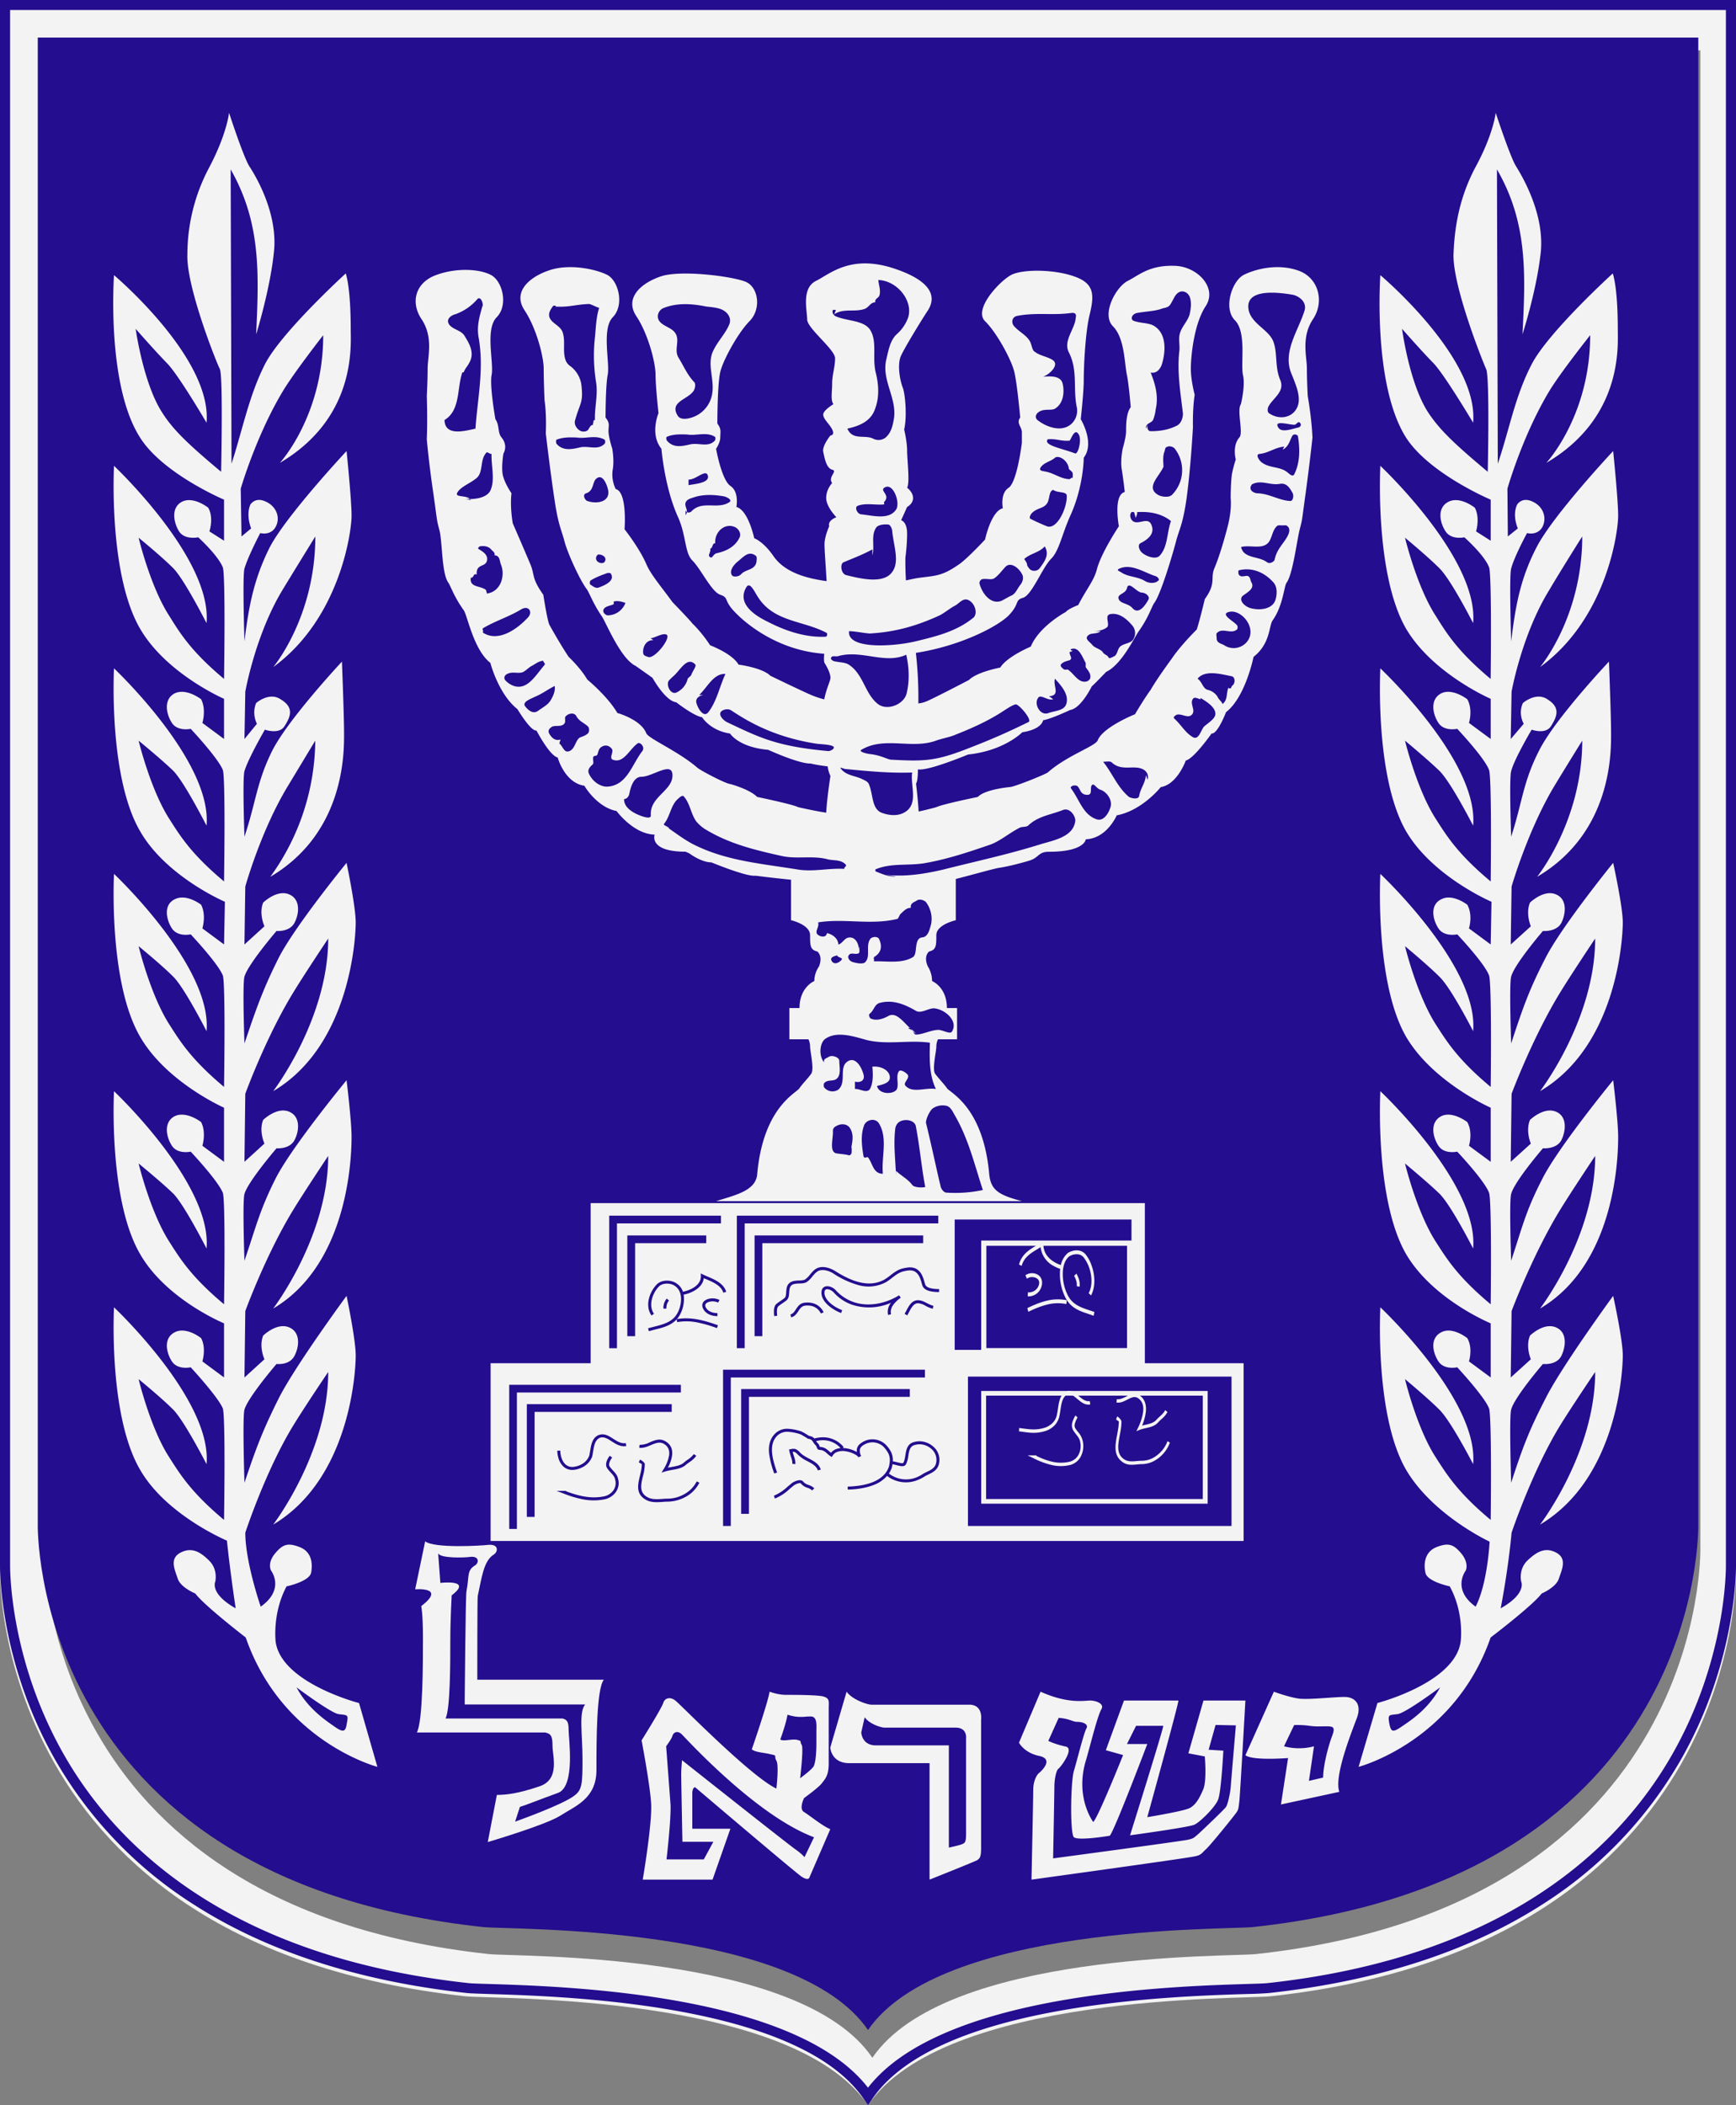 <svg xmlns="http://www.w3.org/2000/svg" width="33" height="40" viewBox="0 0 33 40">
    <rect x="0" y="0" width="33" height="40" fill="#808080" stroke="none"/>
    <g fill="none" fill-rule="evenodd" opacity=".9">
        <path fill="#FFF" fill-rule="nonzero" d="M33 29.834V0H0v29.834s-.173 7.115 8.85 8.097c.546.057 6.203-.057 7.65 2.069 1.447-2.126 7.104-2.012 7.65-2.069 9.023-.982 8.85-8.097 8.85-8.097zm-9.123 7.294c-.512.057-5.913-.057-7.294 1.971-1.373-2.028-6.774-1.914-7.295-1.971C.687 36.195.844 29.412.844 29.412V.957h31.478v28.455s.165 6.783-8.445 7.716z"/>
        <path fill="#19008F" d="M32.283.714v28.242s.165 6.732-8.468 7.659c-.514.056-5.93-.057-7.315 1.956-1.377-2.013-6.792-1.9-7.315-1.956C.56 35.688.718 28.956.718 28.956V.714h31.564z"/>
        <path fill="#FFF" fill-rule="nonzero" d="M6.825 32.359s-1.465-.378-1.584-1.157c0 0-.071-.538.206-1.06 0 0 .428-.089.467-.258.032-.168.016-.401-.222-.49-.23-.088-.324-.048-.475.137-.142.185-.063.313-.063.313s.27.354-.198.683c0 0-.293-.844-.293-1.406 0 0 .38-1.157.895-2.008.214-.354.681-1.045.681-1.045 0 1.535-1.046 2.9-1.046 2.9 1.458-.867 1.569-2.9 1.569-3.213 0-.305-.174-1.133-.174-1.133s-.999 1.358-1.3 1.968c-.3.603-.42.924-.641 1.583 0 0-.04-1.245 0-1.39.071-.24.61-.867.61-.867s.245.032.34-.153c.095-.177.12-.458-.11-.546-.23-.089-.484.16-.484.16-.087.21.024.45.024.45l-.38.346.016-1.262s.38-1.044.895-1.896c.214-.353.681-1.052.681-1.052 0 1.534-1.046 2.9-1.046 2.9 1.458-.86 1.49-2.957 1.49-3.262 0-.305-.095-1.076-.095-1.076s-1.054 1.277-1.355 1.88c-.301.602-.364.9-.586 1.55 0 0-.04-1.125 0-1.27.071-.24.61-.867.61-.867s.245.024.34-.153c.095-.176.12-.458-.11-.546-.23-.088-.484.16-.484.16-.087.21.024.45.024.45l-.38.346.016-1.293s.38-1.045.895-1.896c.214-.354.681-1.053.681-1.053 0 1.535-1.046 2.9-1.046 2.9 1.458-.86 1.569-2.9 1.569-3.205 0-.305-.174-1.133-.174-1.133s-.999 1.221-1.3 1.824c-.3.602-.42.956-.641 1.607 0 0-.04-1.125 0-1.27.071-.24.61-.867.61-.867s.245.024.34-.153c.095-.177.12-.458-.11-.546-.23-.089-.484.16-.484.16-.087.21.024.45.024.45l-.38.346.016-1.101s.3-1.077.816-1.92l.514-.852a4.465 4.465 0 0 1-.855 2.587c1.458-.86 1.402-2.45 1.402-2.755 0-.314-.04-1.334-.04-1.334s-1.014 1.084-1.322 1.687c-.301.603-.31.98-.531 1.639 0 0-.04-1.1 0-1.245.071-.241.388-.788.388-.788s.27.097.372-.064c.135-.209.175-.37-.087-.522-.214-.129-.451.08-.451.08-.088.21.015.394.015.394l-.237.29.016-.9s.19-1.077.705-1.929c.214-.353.626-1.02.626-1.02 0 1.534-.8 2.482-.8 2.482 1.267-.924 1.489-2.57 1.489-2.876 0-.305-.095-1.229-.095-1.229S5.43 9.807 5.122 10.41c-.3.602-.396 1.125-.475 1.775 0 0-.04-1.237 0-1.382.071-.24.3-.674.3-.674s.199.056.294-.12c.095-.178.008-.379-.166-.467-.222-.12-.317.048-.317.048-.087.21.016.45.016.45l-.183.153-.015-.908s.293-1.012.808-1.864c.214-.353.76-1.052.76-1.052 0 1.534-.824 2.426-.824 2.426 1.458-.86 1.347-2.233 1.347-2.539 0-.82-.095-1.06-.095-1.06S5.328 6.329 5.027 6.939c-.3.603-.412 1.213-.626 1.872l-.016-5.592c.58 1.016.537 1.987.484 3.134 0 0 .269-.86.34-1.583.072-.731-.356-1.438-.467-1.607-.111-.169-.388-1.02-.388-1.02s-.04.402-.38 1.044a3.517 3.517 0 0 0-.412 1.647c-.024.619.57 2.097.617 2.177.064.137.024 1.953.024 1.953-.634-.53-.919-.804-1.125-1.133-.356-.554-.499-1.583-.499-1.583s.373.426.594.651c.222.225.753 1.133.753 1.133.11-1.23-1.759-2.804-1.759-2.804s-.15 2.089.5 3.093c.435.683 1.592 1.173 1.592 1.173v.78l-.278-.177s.088-.258-.023-.45c0 0-.278-.225-.5-.113-.213.113-.158.394-.055.562.111.17.365.113.365.113s.372.337.467.57c.055.137.024 2.121.024 2.121-.634-.53-.84-.875-1.046-1.205-.357-.554-.578-1.478-.578-1.478s.443.361.665.586c.214.225.626 1.037.626 1.037.11-1.23-1.759-2.989-1.759-2.989s-.11 2.065.5 3.101c.498.852 1.592 1.326 1.592 1.326v.763l-.412-.305s.079-.25-.024-.45c0 0-.277-.217-.5-.113-.22.113-.165.394-.055.563.111.168.357.112.357.112s.515.547.61.78c.055.136.024 2.12.024 2.12-.634-.53-.84-.875-1.046-1.197-.357-.562-.578-1.478-.578-1.478s.443.362.665.579c.214.225.626 1.036.626 1.036.11-1.23-1.759-2.989-1.759-2.989s-.11 2.065.5 3.101c.498.86 1.608 1.334 1.608 1.334l-.016.811-.412-.305s.079-.249-.024-.45c0 0-.277-.217-.5-.104-.22.104-.165.385-.055.554.111.169.357.113.357.113s.515.546.61.779c.055.136.024 2.12.024 2.12-.634-.53-.84-.875-1.046-1.196-.357-.563-.578-1.478-.578-1.478s.443.361.665.586c.214.217.626 1.028.626 1.028.11-1.229-1.759-2.988-1.759-2.988s-.11 2.064.5 3.1c.498.86 1.592 1.343 1.592 1.343v1.028l-.412-.305s.079-.25-.024-.45c0 0-.277-.217-.5-.113-.22.113-.165.394-.055.563.111.168.357.112.357.112s.515.546.61.78c.055.136.024 2.12.024 2.12-.634-.53-.84-.875-1.046-1.197-.357-.562-.578-1.478-.578-1.478s.443.362.665.578c.214.225.626 1.037.626 1.037.11-1.23-1.759-2.989-1.759-2.989s-.11 2.065.5 3.101c.498.86 1.592 1.31 1.592 1.31v1.028l-.412-.305s.079-.25-.024-.442c0 0-.277-.225-.5-.112-.22.112-.165.385-.055.554.111.169.357.112.357.112s.515.555.61.78c.055.144.024 2.12.024 2.12-.634-.53-.84-.875-1.046-1.196-.357-.555-.578-1.479-.578-1.479s.443.362.665.587c.214.225.626 1.028.626 1.028.11-1.221-1.759-2.98-1.759-2.98s-.11 2.064.5 3.093c.498.86 1.647 1.341 1.647 1.341.056.555.166 1.286.166 1.286-.499-.281-.388-.506-.388-.506s.056-.225-.11-.394c-.159-.16-.325-.273-.547-.16-.222.112-.111.329-.056.497.056.169.333.281.333.281.166.225.959.836.959.836.689 1.984 2.503 2.458 2.503 2.458l-.349-1.212zm-.23.37c-.023.168-.055.2-.221.088-.159-.113-.515-.338-.737-.756 0 0 .634.474.792.507.167.024.198 0 .167.16zM29.37 26.59c-.31.603-.43.924-.644 1.583 0 0-.04-1.245 0-1.39.064-.24.604-.867.604-.867s.254.032.35-.153c.087-.177.119-.458-.112-.546-.23-.089-.484.16-.484.16-.088.21.016.45.016.45l-.382.346.016-1.262s.39-1.044.906-1.896c.215-.353.683-1.052.683-1.052 0 1.534-1.048 2.9-1.048 2.9 1.462-.86 1.485-2.957 1.485-3.262 0-.305-.095-1.076-.095-1.076s-1.049 1.277-1.35 1.88c-.31.602-.374.9-.589 1.55 0 0-.04-1.125 0-1.27.064-.24.604-.867.604-.867s.254.024.35-.153c.087-.176.119-.458-.111-.546-.23-.088-.485.16-.485.16-.088.21.016.45.016.45l-.382.346.016-1.293s.39-1.045.906-1.896c.215-.354.683-1.053.683-1.053 0 1.535-1.048 2.9-1.048 2.9 1.462-.86 1.573-2.9 1.573-3.205 0-.305-.183-1.133-.183-1.133s-.993 1.221-1.295 1.824c-.31.602-.43.956-.644 1.607 0 0-.04-1.125 0-1.27.064-.24.604-.867.604-.867s.254.024.35-.153c.087-.177.119-.458-.112-.546-.23-.089-.484.16-.484.16-.088.21.016.45.016.45l-.382.346.016-1.101s.31-1.077.819-1.92c.214-.354.524-.852.524-.852 0 1.527-.858 2.587-.858 2.587 1.462-.86 1.406-2.45 1.406-2.755 0-.314-.04-1.334-.04-1.334s-1.024 1.084-1.326 1.687c-.31.603-.318.98-.533 1.639 0 0-.04-1.1 0-1.245.064-.241.39-.788.39-.788s.262.097.365-.064c.135-.209.175-.37-.08-.522-.214-.129-.452.08-.452.08-.096.21.016.394.016.394l-.247.29.016-.9s.191-1.077.715-1.929c.207-.353.628-1.02.628-1.02 0 1.534-.802 2.482-.802 2.482 1.27-.924 1.485-2.57 1.485-2.876 0-.305-.095-1.229-.095-1.229s-1.16 1.237-1.462 1.84c-.31.602-.397 1.125-.477 1.775 0 0-.04-1.237 0-1.382.064-.24.302-.674.302-.674s.199.056.294-.12c.088-.178.008-.379-.167-.467-.222-.12-.317.048-.317.048-.096.21.015.45.015.45l-.19.153-.008-.908s.286-1.012.802-1.864c.215-.353.771-1.052.771-1.052 0 1.534-.834 2.426-.834 2.426 1.462-.86 1.359-2.233 1.359-2.539 0-.82-.096-1.06-.096-1.06s-1.247 1.133-1.55 1.743c-.31.603-.412 1.213-.635 1.872l-.016-5.592c.586 1.01.545 1.99.485 3.134 0 0 .278-.86.35-1.583.063-.731-.366-1.438-.47-1.607-.11-.169-.389-1.02-.389-1.02s-.04.402-.39 1.044c-.34.643-.396 1.246-.412 1.647-.016.619.58 2.097.62 2.177.071.137.031 1.953.031 1.953-.635-.53-.921-.804-1.136-1.133-.358-.554-.493-1.583-.493-1.583s.374.426.596.651c.215.225.755 1.133.755 1.133.111-1.23-1.764-2.804-1.764-2.804s-.15 2.089.493 3.093c.445.683 1.605 1.173 1.605 1.173v.78l-.278-.177s.08-.258-.024-.45c0 0-.278-.225-.5-.113-.223.113-.167.394-.056.562.111.17.357.113.357.113s.382.337.47.57c.055.137.03 2.121.03 2.121-.635-.53-.841-.875-1.048-1.205-.358-.554-.58-1.478-.58-1.478s.437.361.66.586c.222.225.635 1.037.635 1.037.111-1.23-1.764-2.989-1.764-2.989s-.111 2.065.493 3.101c.508.852 1.605 1.326 1.605 1.326v.763l-.413-.305s.08-.25-.032-.45c0 0-.278-.217-.493-.113-.222.113-.167.394-.055.563.11.168.357.112.357.112s.517.547.604.78c.056.136.032 2.12.032 2.12-.636-.53-.842-.875-1.049-1.197-.358-.562-.58-1.478-.58-1.478s.437.362.66.579c.222.225.635 1.036.635 1.036.111-1.23-1.764-2.989-1.764-2.989s-.111 2.065.493 3.101c.508.86 1.62 1.334 1.62 1.334l-.015.811-.413-.305s.08-.249-.032-.45c0 0-.278-.217-.493-.104-.222.104-.167.385-.055.554.11.169.357.113.357.113s.517.546.604.779c.056.136.032 2.12.032 2.12-.636-.53-.842-.875-1.049-1.196-.358-.563-.58-1.478-.58-1.478s.437.361.66.586c.222.217.635 1.028.635 1.028.111-1.229-1.764-2.988-1.764-2.988s-.111 2.064.493 3.1c.508.86 1.605 1.343 1.605 1.343v1.028l-.413-.305s.08-.25-.032-.45c0 0-.278-.217-.493-.113-.222.113-.167.394-.055.563.11.168.357.112.357.112s.517.546.604.78c.056.136.032 2.12.032 2.12-.636-.53-.842-.875-1.049-1.197-.358-.562-.58-1.478-.58-1.478s.437.362.66.578c.222.225.635 1.037.635 1.037.111-1.23-1.764-2.989-1.764-2.989s-.111 2.065.493 3.101c.508.86 1.605 1.31 1.605 1.31v1.028l-.413-.305s.08-.25-.032-.442c0 0-.278-.225-.493-.112-.222.112-.167.385-.055.554.11.169.357.112.357.112s.517.555.604.78c.056.144.032 2.12.032 2.12-.636-.53-.842-.875-1.049-1.196-.358-.555-.58-1.479-.58-1.479s.437.362.66.587c.222.225.635 1.028.635 1.028.111-1.221-1.764-2.98-1.764-2.98s-.111 2.064.493 3.093c.508.86 1.584 1.36 1.584 1.36s-.035.785-.265 1.235c-.461-.33-.19-.683-.19-.683s.07-.129-.072-.314c-.151-.184-.247-.225-.477-.136-.23.088-.254.321-.215.49.032.169.461.257.461.257.286.522.207 1.06.207 1.06-.12.78-1.581 1.157-1.581 1.157l-.358 1.213s1.82-.474 2.51-2.458c0 0 .803-.61.97-.836 0 0 .27-.112.326-.28.056-.17.167-.386-.055-.499-.215-.112-.382 0-.549.16-.167.17-.111.395-.111.395s.111.224-.39.506c.155-.81.207-1.438.207-1.438s.39-1.157.906-2.009c.215-.353.683-1.044.683-1.044 0 1.534-1.048 2.9-1.048 2.9 1.462-.868 1.573-2.9 1.573-3.214 0-.305-.183-1.132-.183-1.132s-.993 1.358-1.295 1.968zm-2.742 6.227c-.166.112-.19.08-.222-.089-.024-.16 0-.136.167-.16.167-.033.802-.507.802-.507-.222.418-.58.643-.747.756zM18.421 32.39h-1.854c-.074 0-.36-.09-.474-.247l-.31 1.061s.016.297.36.297h1.527v2.213s.866-.345.906-.37c.041-.033.074-.041.074-.23v-2.445s.04-.28-.229-.28zm-.057.625v1.835c0 .148-.024.165-.057.181-.033.025-.27.074-.27.074v-1.942H16.65c-.27 0-.278-.247-.278-.247l.065-.288c.09.132.319.198.376.198h1.356c.212 0 .196.19.196.19z"/>
        <path fill="#FFF" fill-rule="nonzero" d="M25.557 32.243c-.203 0-.676.055-.869.031-.203-.03-.473-.131-.473-.131l-.541 1.207c.135.108.811.054.811.054l-.135.882 1.11-.24c-.106-.294.232-1.13.329-1.393.106-.27-.03-.41-.232-.41zm-.241.759c-.068.185-.164.549-.164.773l-.27.062.096-.657s-.261.085-.57 0l.193-.403s.155-.007.3.016c.135.015.164.008.299.008.145 0 .193.007.116.2zM15.285 34.43c-.105-.06 0-.266 0-.266s.249-.18.324-.265c.076-.095.144-.163.144-.386v-1.045c0-.145.03-.205-.129-.24-.158-.025-.527-.025-.685-.025-.151 0-.31-.06-.31-.06-.03.205-.338 1.096-.338 1.096.075.06.233.06.361.094.136.026.053.026.106.12.053.086 0 .531 0 .531-.498-.24-1.801-1.576-1.907-1.661-.105-.094-.21-.06-.24.025-.023.095-.415.72-.415.72s.158.83.18 1.182c.03.36-.158 1.464-.158 1.464h1.327l.339-.967h-.724v-.669c0-.12.053-.12.053-.12s1.884 1.602 2.02 1.696c.128.086.15.026.15.026l.4-.925c-.136-.051-.4-.266-.498-.325zm-.316-1.85s.12.042.241.042c.12 0 .083-.008.203-.008.129 0 .106.18.106.291v.214c0 .18-.015.394-.06.454-.06.077-.249.214-.249.214s.068-.565.03-.633c-.045-.069.015-.069-.083-.095-.105-.025-.264.035-.324-.008 0 0 .113-.309.136-.471zm.324 2.706s-.06-.068-.158-.137c-.106-.068-2.17-1.704-2.17-1.704s-.016.171-.016.265.023 1.285.023 1.285h.588l-.181.334h-.709s.09-.77.076-1.045a774.63 774.63 0 0 0-.083-1.105s.098-.128.12-.197c.023-.077.106-.102.181-.025.174.18 1.44 1.55 2.51 1.952l-.181.377zM22.877 32.311l-.287 1.003.312.059s.04.438-.025.615c-.074.176-.148.311-.27.37-.132.06-.798.169-.798.169s.583-2.106.592-2.216h-1.035l-.345.944.328.092s-.468 1.171-.567 1.272c0 0-.345-.455-.147-1.145.082-.27.221-.86.304-1.003.057-.1-.107-.16-.214-.16-.115 0-.419.068-.945-.168l-.41.969s.098.193.386.252c.279.06.049.278 0 .32-.058.042-.115.177-.115.32 0 .144-.033 1.71-.033 1.71s2.875-.396 3.08-.438c.148-.025.148-.059.23-.134.082-.068.542-.64.583-.7.041-.059.041-.075.058-.219.016-.143.115-1.912.115-1.912h-.797zm.518 1.643c-.009.118-.058.337-.09.379-.034.05-.469.463-.535.522-.074.06-.074.076-.189.101-.164.034-2.562.354-2.562.354s.024-1.255.024-1.373c0-.118.033-.295.074-.328.05-.034.304-.38.148-.422-.23-.05-.337-.11-.337-.11l.197-.437c.214.017.263.076.354.076.098 0 .221.042.172.126-.058.118-.172.59-.238.809-.058.202-.074 1.095-.008 1.246.04.093.69-.017.69-.017.082-.075.714-1.743.714-1.743h-.386l.173-.346h.517c-.008.093-.632 2.081-.632 2.081s1.117-.152 1.224-.202c.098-.042.402-.337.451-.48.058-.135.099-.927.099-.927l-.28-.017.132-.471.386.008s-.09 1.053-.098 1.17z"/>
        <g fill="#FFF">
            <path d="M17.433 19.646a.803.803 0 0 1-.097-.072l.007.009.017.026h.001l.072.037z"/>
            <path d="M17.31 19.547c.027.025.055.048.082.07a.225.225 0 0 0-.083-.07z"/>
            <path fill-rule="nonzero" d="M24.682 5.142c-.386-.139-.813-.033-1.038.08-.226.115-.395.636-.17.863.226.228.106.814.154 1.042.048.203-.04.553-.04.553-.08.114.048.537-.025.627-.145.162-.072.423-.072.423s-.04.114-.073.277c-.024.17-.024.455-.024.455.024.252-.056.537-.056.537s-.12.48-.25.79c-.088.195.04.284-.185.593 0 0-.096.4-.153.578 0 0-.306.301-.475.553 0 0-.282.383-.402.594 0 0-.105.139-.298.464 0 0-.612.244-.709.497-.048.113-.58.284-.95.61-.056.04-.62.268-.716.276 0 0-.475.041-.612.188 0 0-.677.138-.79.195 0 0-.174.048-.335.082a9.556 9.556 0 0 0-.05-.53c.026-.037.035-.139.036-.27l.028.002c.225.008.926-.285.926-.285.692-.073 1.03-.423 1.03-.423.379-.057.395-.228.395-.228.153-.024.515-.195.515-.195.21-.033.41-.448.41-.448.057-.048.274-.276.274-.276.298-.139.548-.676.62-.773.185-.26.242-.456.29-.53.129-.162.362-.96.419-1.179.056-.22.129-.31.201-.822.08-.594.12-1.342.12-1.342-.007-.399.033-.619.033-.619s-.073-.268-.073-.496c0-.228.057-.846.282-1.188.226-.342-.145-.74-.563-.765-.5-.024-.693.171-.918.285-.226.114-.507.635-.282.862.225.228.217.7.266.928.04.203.072.61.072.61-.088.114-.088.342-.088.456 0 .114-.065.334-.065.334s-.048.227-.016.398c.032.204.056.423.056.423-.225.057-.112.651-.112.651s-.338.505-.419.822c-.056.212-.193.366-.354.675 0 0-.193.074-.234.13 0 0-.507.27-.668.66 0 0-.45.187-.58.398 0 0-.442.082-.595.236 0 0-.717.375-.83.415a.502.502 0 0 1-.132.03 7.569 7.569 0 0 0-.047-.96c.84-.129 1.552-.498 1.766-.713.217-.228.104-.285.273-.334.17-.057.363-.57.532-.74.153-.155.2-.448.362-.814.258-.561.258-1.107.258-1.107.217-.284-.057-.732-.057-.732s.057-.512.057-.732c0-.228.024-.854.104-1.22.097-.391.113-.619-.274-.757-.378-.139-.982-.147-1.207-.033-.218.114-.725.651-.5.879.226.22.5.732.556.96.056.228.113.87.113.87-.08.115.032.172.032.285v.196s-.089.74-.25.854c-.169.106-.112.39-.112.39-.226.058-.338.595-.338.595s-.355.382-.508.48c-.33.227-.442.203-.78.252-.052.009-.128.025-.216.044-.015-.254-.01-.435-.01-.435s.032-.228.032-.455c0-.228-.113-.253-.113-.253l.113-.252s.113-.057.113-.17c0-.115-.113-.196-.113-.196.056-.09 0-.537 0-.708 0-.17-.056-.399-.056-.399.056-.227.024-.65-.024-.789-.057-.138-.113-.455-.033-.618.08-.171.395-.684.508-.855.104-.162.217-.504-.62-.789-.838-.285-1.232.09-1.506.228-.282.138-.169.561-.169.732 0 .171.531.57.531.74 0 .163-.056.31-.056.48 0 .164-.032.31.024.391 0 0-.193.114-.193.196 0 .09.113.17.17.284.055.114-.033.114-.033.114s-.161.196-.137.31c.024.113.056.309.17.341.112.025-.09.139 0 .253 0 0-.114.113-.114.284 0 .171.194.366.194.366s-.17.057-.137.171c0 0-.089.196-.089.342 0 .11.02.362.04.701l-.008-.001c-.338-.049-.78-.147-1.006-.48-.193-.277-.362-.334-.362-.334s-.113-.537-.339-.594c0 0 .057-.285-.112-.399-.17-.113-.274-.707-.274-.707s.08-.114.08-.22c0-.114.025-.147-.056-.26 0 0 0-.757.057-.985.056-.228.338-.74.555-.96.225-.228.17-.627-.056-.74-.218-.106-1.264-.245-1.643-.106-.394.138-.676.423-.45.756.225.342.362.88.362 1.107 0 .22.056.732.056.732s-.17.399.056.676c0 0 .057.716.306 1.277.17.366.13.692.282.846.17.171.362.594.531.651.17.057.057.106.282.334.214.224.82.726 1.693.787-.007.09-.006.152.006.173.056.09.113.203.113.285 0 .055-.078.204-.118.408a1.683 1.683 0 0 1-.285-.099c-.185-.081-.74-.35-.74-.35-.154-.154-.604-.211-.604-.211-.121-.212-.54-.367-.54-.367-.169-.26-.338-.415-.338-.415-.04-.057-.378-.406-.378-.406-.226-.31-.403-.513-.491-.708-.13-.31-.42-.676-.42-.676s.057-.708-.168-.764c0 0-.089-.163-.057-.367.033-.17-.008-.398-.008-.398s-.072-.22-.072-.334c0-.114.032-.146-.056-.26 0 0 0-.602.04-.806.048-.228-.12-.87.096-1.098.226-.228.113-.692-.104-.806-.226-.114-.74-.22-1.12-.081-.394.138-.676.423-.45.756.225.342.362.88.362 1.107 0 .228.016.602.016.602s.04.228.024.627c0 0 .073.634.161 1.228.073.513.137.602.194.822.056.22.29.732.418.903.057.074.113.26.29.521.073.098.354.806.644.944 0 0 .266.187.322.228 0 0 .242.44.451.464 0 0 .33.26.491.284 0 0 .153.253.532.31 0 0 .16.26.724.309 0 0 .588.268.805.26 0 0 .111.029.327.055a.53.53 0 0 0 .052.181s-.068.432-.08.698c-.2-.028-.532-.104-.532-.104-.113-.057-.781-.195-.781-.195-.145-.147-.507-.244-.507-.244-.097-.008-.572-.26-.628-.31-.379-.325-.934-.553-.974-.659-.105-.26-.548-.382-.548-.382-.193-.326-.572-.635-.572-.635-.128-.22-.354-.431-.354-.431-.169-.252-.362-.602-.362-.602-.04-.057-.12-.578-.12-.578-.226-.317-.162-.374-.242-.57-.13-.309-.339-.789-.339-.789s-.056-.309-.024-.57c0 0-.137-.194-.169-.365-.024-.163.016-.39.016-.39s.097-.147-.04-.31c-.072-.09-.032-.228-.113-.342 0 0-.112-.634-.072-.838.048-.228-.129-.87.096-1.098.226-.228.113-.692-.112-.806-.218-.114-.652-.138-1.03 0-.395.138-.508.513-.283.846.226.342.113.708.113.936 0 .228-.016.52-.016.52s.016.424 0 .823c0 0 .04.463.129 1.057.072.513.056.464.113.676.056.228.04.822.169.992.048.074.104.26.29.521.072.098.185.749.507 1.001 0 0 .153.594.515.879 0 0 .25.423.362.407 0 0 .25.48.403.512 0 0 .129.48.507.537 0 0 .234.407.612.48 0 0 .322.44.724.448 0 0-.12.325.588.325l.073.033s.225.17.418.17c0 0 .669.277.838.253 0 0 .283.037.676.077v.769s.362.081.362.285c0 .195 0 .276.137.309 0 0 .113.081.032.285 0 0-.088.114-.088.276 0 0-.282.114-.282.513h-.193v.594h.362s.032.057.032.138c0 .09.08.423.024.513-.056.081-.169.195-.225.277-.048.09-.692.35-.805 1.643-.032.31-.419.39-.781.505h5.813c-.419-.114-.588-.196-.62-.505-.113-1.293-.749-1.554-.805-1.643-.057-.082-.17-.196-.226-.277-.056-.09.025-.423.025-.513 0-.081.032-.138.032-.138h.362v-.594H18c0-.399-.282-.513-.282-.513 0-.162-.08-.276-.08-.276-.09-.204.024-.285.024-.285.137-.033.137-.114.137-.31 0-.203.37-.284.37-.284v-.784c.277-.07.68-.184.805-.209.17-.024.395-.081.588-.138.193-.057.169-.17.378-.17.685 0 .7-.237.7-.237.403-.016.588-.455.588-.455.483-.09.838-.537.838-.537.314-.05.475-.505.475-.505.153-.032.49-.513.49-.513.114.017.275-.406.275-.406.37-.285.523-1.05.523-1.05.322-.252.29-.586.362-.692.202-.284.218-.659.266-.716.12-.17.193-.789.25-1.017.056-.211.04-.17.112-.683.08-.586.13-1.058.13-1.058-.017-.39-.09-.79-.09-.79s-.016-.292-.016-.52c0-.228-.112-.594.113-.936.226-.333.113-.79-.274-.927zm-2.85 6.249c-.072.13-.193.292-.306.162-.08-.09-.217-.081-.257-.162-.049-.106.12-.098.153-.212.032-.155.177.073.282.081.064 0 .16.065.128.13zm.443-1.986c-.048.049-.185.04-.257 0-.253-.143.027-.357.1-.541-.007-.101-.016-.204.02-.289.008-.024.008-.073.04-.081.057-.033.13 0 .154.032a.665.665 0 0 1-.057.88zm-.66-3.458c.17-.032.33-.032.467-.081.04-.017.113-.017.153-.065.064-.082.089-.196.169-.244.08-.05.177 0 .21.08.04.099.024.229 0 .335-.033.122-.137.22-.178.341-.04.106-.008.22-.016.342-.048.39.016.781.065 1.188.008.057-.017.195-.113.244-.161.082-.33.106-.5.106-.04 0-.06-.04-.062-.082 0-.016.002-.033.006-.048l-.032.081c-.016-.106.105-.098.137-.17a.77.77 0 0 0 .048-.196c.057-.252-.008-.48-.096-.7.104.025.177-.057.21-.146.08-.253.096-.594-.146-.74-.096-.058-.25-.05-.37-.09-.097-.025-.049-.139.048-.155zm-.105 3.784c.008-.008.033 0 .049 0l.032.114a.251.251 0 0 1 .01-.037c.01-.026.02-.05.014-.077.225-.017.467.024.644.17-.08.22-.056.489-.217.66-.073.073-.242.016-.33-.057-.057-.05-.097-.155-.025-.187.161-.082.274-.196.194-.358-.073-.147-.266.04-.363-.074-.024-.024-.056-.106-.008-.154zm-.25 1.082c.234-.122.484.065.717.138.025.008.065.057.049.073-.065.074-.194.057-.258.017-.145-.09-.314-.074-.45-.163-.017-.016-.098-.04-.057-.065zm-.555 1.245c.057-.033.145-.008.218-.065h-.145a.611.611 0 0 0 .145-.018.3.3 0 0 0 .12-.056c.065-.056-.064-.235.073-.252.169-.024.306.098.41.22a.223.223 0 0 1 .017.26c-.049.082-.178.074-.25.139-.048.04-.048.138-.105.179-.032.016-.104.057-.112.032-.025-.057-.089-.057-.113-.106-.04-.057-.153-.081-.193-.13-.057-.073-.178-.13-.065-.203zm-.531.561c.032-.04.096-.057.153-.073.08-.033-.008-.098.008-.163.024.008.04-.008.056-.024-.032.008-.048-.016-.032-.025.145-.057.21.139.274.253.016.032-.008.081.016.105.048.065.096.122.072.204a.113.113 0 0 1-.056.049c-.161.048-.242-.139-.362-.22-.024-.008-.057.008-.08-.008-.033-.025-.081-.065-.05-.098zm-.435.635c.048-.065.177.065.282.032l-.08-.057c.225-.016.072-.187.112-.333.129.138.282.317.21.496-.049.114-.218.114-.33.155-.162.065-.29-.18-.194-.293zm.024-2.457c-.048.065-.16.065-.201 0-.016-.017-.04-.05-.04-.082-.008-.04-.057-.09-.049-.097.121-.106.274-.114.387-.236.096.162-.008.293-.097.415zm.137-.798a4.136 4.136 0 0 1-.306-.138c-.048-.016.008-.106.032-.122.105-.098.226-.073.29-.195.04-.09.024-.212.105-.236.088.065.257.024.257.113.009.228-.185.651-.378.578zm.491-.92c-.032-.007-.048.025-.056.025-.17 0-.306-.122-.475-.146-.024-.008-.12-.008-.08-.074.064-.097.185-.113.265-.179.072-.073.258.041.274.204 0 .008.048.04.064.065.016.024.008.065.008.106zm.121-.813c.048.106-.016.358-.072.35-.258-.098-.612-.155-.524-.269.17-.016.25.041.419.025.048-.082.105-.244.177-.106zm-1.24-2.075c-.048-.057-.04-.163.056-.187.355-.073.685-.008 1.031-.057.129-.016.089.081.089.098-.017.211-.242.431-.13.65.178.35.073.692.154 1.058a.343.343 0 0 1-.097.293c-.177.171-.459.082-.644-.057-.089-.065-.024-.17.097-.195.08-.016.16 0 .217-.024.177-.098.193-.334.153-.489-.04-.138-.217-.138-.37-.122.129-.048.314-.227.185-.317-.097-.065-.242-.081-.338-.155-.065-.032-.057-.154-.113-.227-.073-.106-.201-.163-.29-.269zm-.612 4.817c.073-.024.177.016.234-.016.088-.057.153-.155.225-.228.097-.09.25.024.314.155.032.065 0 .146-.032.187-.056.065-.089.163-.161.203-.073.033-.137.073-.201.106-.202.081-.37-.138-.419-.325-.008-.041.024-.074.04-.082zM12.541 6.11c-.08-.098-.016-.228.08-.26.25-.098.532-.082.806-.025.08.008.169.016.25.04.136.041.241.163.185.302-.08.187-.234.333-.314.52-.105.245.032.513-.008.782a.568.568 0 0 1-.451.48c-.08.016-.17.016-.21-.057-.16-.269.218-.301.314-.48.025-.05.033-.13 0-.155-.136-.146-.2-.31-.297-.464-.09-.154.04-.333-.065-.472-.072-.097-.217-.122-.29-.211zm.137 2.262c-.016-.016-.016-.073 0-.073.12-.051.253-.048.387-.043l.112.002h-.112c.177.024.362-.057.523.04.016.009.016.058 0 .074-.129.138-.306.032-.475.073-.145.033-.314.073-.435-.073zm.781.683c.008.122-.241.139-.37.163v-.106c.145.008.346-.228.37-.057zm-.322.668c-.006.006-.049.026-.08.007a.113.113 0 0 1-.025.058v-.09a.06.06 0 0 0 .025.032c.006-.067-.054-.131-.017-.195.025-.048.089-.065.137-.081.186-.065.387-.057.58-.024.072.016.17.073.105.113-.226.147-.516-.048-.725.18zm.483.789c-.056.016-.08.09-.105.081-.088-.032.009-.097-.016-.17.049.007.04-.115.097-.098-.016-.22.177-.383.354-.318.065.017.145.106.113.196-.08.179-.25.268-.443.309zm.298.423c-.064-.081.024-.204.12-.277.114-.097.202-.195.33-.097.025.016.017.081.009.13-.04.146-.201.122-.29.22-.04.048-.145.056-.169.024zm1.771 1.163c-.386.017-.765-.113-1.11-.292-.266-.13-.564-.35-.395-.643.072-.13.16.09.233.195.306.464.854.431 1.296.667.017.008.017.073-.024.073zm-5.233-6.045c-.048-.09.008-.171.056-.236.008-.016.04-.008.057-.008l-.016.016c.265.016.386-.04.644-.049.032 0 .169.073.193.073-.056.163-.064.391-.08.554-.033.293-.025.578.024.879.032.236-.033.463-.025.7-.008 0-.024 0-.024.007-.032.18 0 0-.096.163-.025.049-.097.057-.145.04-.073-.032-.137-.121-.113-.203.097-.35.161-.325.12-.683a.538.538 0 0 0-.2-.342.258.258 0 0 1-.09-.097c-.08-.18 0-.391-.072-.57-.048-.106-.177-.146-.233-.244zm.12 2.376c-.007-.016-.007-.073 0-.073.126-.051.256-.048.387-.043l.113.002h-.113c.177.024.363-.057.532.04.008.009.016.058 0 .074-.13.138-.314.032-.475.073-.145.033-.322.073-.443-.073zm.564.944c.145-.041.121-.204.186-.269.12-.122.209.09.233.204.048.227-.21.276-.394.211-.049-.016-.097-.122-.025-.146zm.347 1.31c-.033.032-.13.016-.153-.05-.017-.048.024-.105.048-.097.08 0 .169.065.105.147zm-.105.48c-.056.024-.113-.025-.161-.057-.016-.008-.008-.057 0-.073.105-.066.217-.106.33-.147.024 0 .048 0 .056.008.097.139-.112.228-.225.269zm.169.529c-.032 0-.113-.057-.072-.122.04-.057.12-.057.185-.09.008-.008 0-.049 0-.049.072-.024.153 0 .225.025a.364.364 0 0 1-.338.236zm6.232 2.384c.137-.05.265-.065.394-.122.83-.326.95-.521 1.127-.57.057-.016.322.293.25.334-.37.179-.644.309-1.24.537-.556.211-.789.211-1.377.179-.056 0-.185-.082-.394-.106-.08-.008-.226-.049-.17-.081.435-.26.95-.009 1.41-.171zm-.588 1.359c-.137.08-.306.056-.435.008-.193-.074-.16-.35-.241-.537-.017-.057-.089-.082-.137-.106-.137-.065-.314-.065-.41-.212.04 0 .072.025.112.025.418.04.837.081 1.256.065-.04.244.129.602-.145.757zm.668-3.743c.097-.05.201-.139.298-.188.072-.04.145-.146.242-.105.144.065.185.276.096.341-.322.26-.7.35-1.103.448-.419.098-1.296.155-1.256-.195.075 0 .187.018.29.033l.096.011.039-.002c.464-.03.864-.143 1.298-.343zm-1.055-2.157c.121-.122-.072-.203-.008-.26.17-.138.322.277.234.407-.137.203-.435.114-.668.09-.073-.009-.13-.139-.057-.163.153-.057.33-.008.5-.025 0 0-.009-.04 0-.049zm-.225.904v.113a.464.464 0 0 0 .013-.068c.018-.16-.032-.325.06-.46.04-.057.16-.066.233-.057.04.008.072.09.072.13.025.276.153.594-.016.79-.169.203-.571.113-.861.04-.097-.025-.121-.212-.048-.244.177-.074.37-.147.547-.244zm-.692-4.427c-.025-.008-.089-.065-.057-.122.008-.008.032 0 .057 0l-.033.082a.35.35 0 0 1 .032-.02c.171-.092.374-.017.556-.086.073-.033.105-.122.193-.122-.016-.074.073-.082.08-.139.025-.097-.015-.187-.023-.284.354.008.676.398.563.724a.777.777 0 0 1-.217.309c-.12.114-.153.301-.193.472-.097.39.201.732.145 1.123-.025.138-.049.268-.161.366a.219.219 0 0 1-.242.016c-.16-.073-.386.04-.483-.187.225-.049.443-.138.523-.366.089-.228.073-.472.016-.7-.072-.293.04-.61-.12-.83-.13-.163-.419-.146-.636-.236zm-.08 6.469c.023-.025.088 0 .128-.016.443-.122.886.162 1.288-.025.056.244.064.497.008.732-.048.212-.37.342-.547.204-.25-.195-.274-.57-.556-.749-.064-.04-.16-.04-.241-.057-.04 0-.13-.04-.08-.09zm-3.495 0c-.016-.008-.08-.016-.089-.065-.016-.122.057-.26.193-.252-.016-.017-.04-.025-.056-.033.113-.024.234-.106.306-.073.097.057-.233.48-.354.423zm.821.35c-.008.016-.056.049-.064.065a.389.389 0 0 1-.21.26c-.096.05-.193-.097-.16-.203.015-.033.048-.057.08-.09.145-.114.274-.407.435-.236.024.033-.057.13-.08.204zm.105.537c-.032-.09.04-.147.129-.163h-.081c.153-.138.274-.415.5-.399-.114.244-.162.513-.323.724-.088.114-.193-.056-.225-.162zm2.504.903c-.99-.09-1.313-.26-1.917-.545-.056-.025-.153-.106-.136-.18.016-.056.128-.089.193-.056.185.114.716.504 1.65.643.073.008.306.016.314.065.008.04-.072.073-.104.073zM8.45 7.981c.306-.187.234-.602.338-.903.005-.004.014-.004.026-.003.024-.071.071-.112.103-.176.113-.187.008-.366-.088-.52-.065-.106-.218-.115-.29-.212-.073-.106.048-.18.113-.195a.985.985 0 0 0 .426-.293c.057-.05.113.073.097.154v-.032c-.056.195-.113.382-.08.594.112.602-.017 1.171-.057 1.75-.193.04-.58.154-.588-.164zm.484 1.501c-.083-.083-.31-.02-.234-.134.072-.106.233-.162.354-.26.137-.106.065-.342.185-.48.024-.04.065.024.105.016-.008.236.072.496-.024.7-.06.116-.23.157-.386.158a.097.097 0 0 1 .015.02l-.104-.024a.825.825 0 0 0 .089.004zm.015 1.494c.057.016.049-.098.113-.057-.016-.212.161-.139.193-.26.033-.115-.08-.18-.16-.229-.017-.008.007-.04.024-.048.08-.017.169 0 .217.057.024.032.08.057.064.113.105 0 .097.114.121.171.089.212 0 .521-.266.554 0 0-.008-.057-.024-.074-.12-.08-.306-.04-.282-.227zm.226 1.041c.024-.024-.016-.065.008-.081.233-.139.483-.212.725-.358.04-.025.12-.05.16.016.025.049 0 .106-.032.138-.209.228-.571.48-.861.285zm.596 1.017a.386.386 0 0 1-.17-.114c-.04-.065.017-.114.081-.13.08-.024.17.008.25-.016.072-.033.104-.082.177-.122.064-.033.129-.09.217-.098 0 .033.049.049.024.082-.169.195-.322.48-.58.398zm.209.383c-.056-.082.113-.139.193-.18.121-.048.242-.138.37-.203.017.09-.024.18-.064.252-.056.106-.153.147-.25.22-.104.073-.2-.024-.249-.09zm1.047.594c-.089.048-.089.211-.202.26-.104.04-.12-.081-.185-.138-.016-.008.008-.05.016-.082-.104.033-.169-.032-.217-.114-.032-.065.016-.105.056-.13.073-.032.193.016.242-.073.016-.033-.008-.106.016-.122.048-.057.16-.082.201-.008.057.106.153.13.226.203.024.025.024.098 0 .122-.033.04-.105.065-.153.082zm.523.935c-.145.008-.29-.105-.354-.244-.032-.073.008-.122.072-.179.024-.024 0-.081.008-.13s.065-.016.08-.057c.017-.04.017-.081.05-.122.088-.081.176-.049.225.016.04.057-.057.171.016.204.209.081.314-.196.475-.31.048-.032.145.074.088.147-.201.26-.29.65-.66.675zm.821.545c.008.074-.12.033-.169.017-.145-.05-.346-.155-.338-.326.056 0 .089-.057.097-.09.032-.17.096-.333.233-.333.217 0 .612-.325.588 0-.024.277-.435.39-.41.732zm2.818 1.034c-.692-.114-1.377-.163-2.005-.48-.193-.098-.362-.236-.539-.35l.08.049a.078.078 0 0 0-.029-.03l-.037-.02c-.03-.014-.052-.026-.03-.048.12-.155.12-.358.274-.48.016-.016.072-.065.096-.033.121.139.129.318.234.472.056.065.12.122.193.163.45.269.926.383 1.433.496.29.066.588-.016.886.066.112.024.241 0 .33.097.032.033-.04.049-.024.082-.29-.017-.572.056-.862.016zm.999 5.378c0 .025-.04.057-.049.049-.08-.024-.177-.024-.25-.04-.128-.041-.048-.277-.056-.432 0-.032.024-.065.057-.081.096-.057.209-.05.265.032.074.112.054.238.03.36a.419.419 0 0 1 .003.112zm.595.399c-.185 0-.193-.195-.282-.31-.024-.024-.072.041-.088-.032-.032-.203-.056-.399.016-.586.048-.105.217-.138.282-.024.169.285.04.635.072.952zm.564.22c-.089-.122-.218-.18-.314-.277v.09c-.016-.359-.048-.586-.016-.88.008-.073.048-.138.129-.162.112-.033.25.008.265.114.08.431.105.765.177 1.147-.064.016-.2.008-.241-.032zm.636-1.514c.08.016.12.098.16.171.267.456.38.944.54 1.432a2.543 2.543 0 0 1-.7.049c-.048-.008-.097-.073-.105-.13-.072-.293-.16-.724-.274-1.188-.016-.057.073-.26.145-.293a.337.337 0 0 1 .234-.04zm-.193-.317c-.194-.033-.451.09-.58-.065-.048-.057.097-.139.04-.212-.048-.049-.145-.106-.169-.049-.056.09.016.26-.04.342-.073.09-.33.09-.37-.073.128-.033.29-.065.233-.22-.04-.097-.177-.163-.322-.146.016.146.016.3-.04.415-.057.105-.194 0-.29.008v-.139c.096.025.201-.016.16-.146-.047-.163-.168-.342-.313-.228-.153.114 0 .399-.17.53a.204.204 0 0 1-.265-.05.114.114 0 0 1 0-.073c.056-.073.153-.04.218-.073.12-.065.072-.244.072-.358 0-.065-.137-.114-.201-.073-.032.024-.105.032-.089.105-.113-.146-.072-.382.024-.447.21-.147.508-.057.765.016.395.106.813 0 1.224.057-.008.301-.016.61.113.879zm-1.876-2.539c.008.049.137.04.072.098-.04.04-.129.09-.177.008-.04-.073.056-.09.105-.106zm1.868 1.01c.2.032.434.243.314.438-.033.057-.161-.024-.25-.032-.145 0-.282.081-.427.09-.036.004-.052-.042-.076-.08l-.085-.043a.066.066 0 0 1 .045.003c-.141-.128-.27-.322-.423-.23-.105.056-.218.09-.322.048-.024-.008-.057-.073-.024-.097.08-.057.088-.18.193-.204.241-.065.467.025.676.147.113.073.258-.065.379-.04zm-.089-1.58c-.024.09-.056.22-.16.228-.17.017-.081.31-.178.375-.217.13-.491.073-.74.081 0-.032-.009-.073 0-.081.152-.09.152-.22.096-.342-.024-.057-.137-.049-.17 0-.088.13.009.325-.088.431-.032.049-.145.033-.233.008-.073-.016-.13-.097-.073-.146.032-.04.129.008.177-.025.025-.016.008-.081.008-.13 0 .017-.008.04-.008.025-.016-.114-.088-.22-.209-.188-.064.017-.105.106-.177.13-.008-.121-.113-.195-.218-.219-.016.098-.128.065-.16.04-.097-.056.024-.154-.009-.243.5-.082.999.057 1.506-.066.024-.008.04-.073.064-.097.057-.049.105-.114.194-.114-.016-.09.064-.106.112-.138.057-.041.153 0 .177.032.09.122.13.285.09.44zm2.746-1.977c-.04.293-.395.358-.645.432-.62.195-1.231.325-1.875.488-.335.077-.677.132-1.018.103a2.054 2.054 0 0 1-.061-.006l.193.033c-.137.008-.266-.049-.387-.098-.008 0-.008-.04 0-.04.29-.122.604-.065.918-.114.427-.073.821-.204 1.224-.342.21-.065.386-.228.596-.334.048-.024.12-.008.16-.04.186-.18.427-.204.653-.293.145-.065.258.13.242.211zm.668-.26c-.04.122-.137.269-.266.22-.258-.09-.322-.375-.483-.586-.016-.016.008-.04.032-.049a.136.136 0 0 1 .08 0c.065.04.057.155.17.17.153.025.064-.137.12-.186.04-.033.081.065.154.09.128.04.241.203.193.341zm.715-.563a.18.18 0 0 1-.007.034l-.032-.09c-.008.147-.105.253-.129.4-.016.073-.153.04-.193.016-.217-.18-.314-.448-.491-.668.056 0 .129-.016.16.009.186.179.411.048.589.13.05.021.112.081.103.169zm1.064-.975c-.056.065-.097.252-.201.204-.153-.082-.226-.236-.363-.358-.032-.033.033-.066.049-.074.104-.024.225.09.298-.016.056-.081-.065-.211.016-.293.032-.032.088.008.137.016v-.024c.12.073.29.179.281.31-.008.089-.136.162-.217.235zm.54-.781c-.017.008-.025.09-.073.04-.048.098-.008.229-.113.31-.024-.057-.072-.081-.096-.138a.298.298 0 0 0-.185-.13c-.097-.025-.105-.155-.194-.212.137-.171.435-.09.636-.049.089.008.08.146.025.179zm.305-.87a.327.327 0 0 1-.458.105c-.049-.032-.145-.04-.145-.13 0-.04-.017-.09.008-.106.104-.106.265.033.378-.065.016-.016.016-.065 0-.081-.072-.082-.298-.195-.177-.244.225-.09.547.26.394.52zm.508-.741c-.057.146-.266.195-.475.138-.121-.04-.218-.154-.145-.228.08-.065.241-.138.169-.26-.024-.04-.016-.106-.073-.122-.056-.008-.129.04-.169-.032-.008-.017-.008-.066 0-.074.258-.065.491.04.66.228.089.098.065.269.033.35zm.241-1.237c-.08.155-.21.252-.25.456-.007.032-.088.09-.144.049-.145-.106-.338-.074-.451-.196-.016-.024-.057-.09-.032-.097.169-.033.362.04.483-.057.096-.073.088-.252.193-.342.024-.016.064-.008.105-.008.032 0 .064-.008.08.008.073.049.04.138.016.187zm.049-.659c-.21-.008-.395-.138-.62-.146-.049 0-.153-.033-.137-.122.008-.017.024-.05.032-.05.169-.089.338.025.523-.007.129-.025.193.081.242.17.032.057.008.155-.04.155zm.072-.504c-.032.057-.105-.025-.12-.033-.138-.122-.33-.081-.484-.187-.064-.04-.137-.163-.056-.17.177-.017.29-.123.475-.14-.016.017-.024.041-.032.058.104-.05.128-.155.177-.253.032-.065.112-.024.112 0 .04.245.04.505-.072.725zm.089-.895c-.137.032-.323.105-.387.008-.105-.155.193-.057.306-.057.04-.008.072-.082.105-.033.024.025.016.065-.024.082zm.104-2.205c-.12.374-.402.756-.257 1.155.088.228.233.513.096.716-.096.146-.306.195-.499.073-.048-.024-.04-.09-.024-.13.088-.17.322-.285.225-.513-.104-.244-.048-.512-.129-.724-.08-.22-.402-.333-.467-.586-.096-.423.516-.358.814-.309.128.017.306.139.241.318z"/>
        </g>
        <path fill="#FFF" fill-rule="nonzero" d="M21.238 26.912a.202.202 0 0 1 .029.022c.027.023.05.056.05.072l.001.005c.001.084-.015.171-.032.258-.032.172-.065.343.064.444.076.064.17.056.263.047.033-.003.066-.005.097-.005a.46.46 0 0 0 .278-.1.589.589 0 0 0 .205-.272l.046.027a.65.65 0 0 1-.283.339.502.502 0 0 1-.246.07c-.03 0-.062.003-.093.006-.101.01-.204.019-.294-.057-.16-.126-.123-.319-.086-.514.015-.083.031-.166.03-.24v-.007c0-.004-.014-.006-.029-.02l-.011-.009a.181.181 0 0 0-.012-.007l.023-.059zm-1.864.22l.076.01c.131.017.259.035.42-.018h.001a.356.356 0 0 0 .081-.042.3.3 0 0 0 .135-.185v-.002c.01-.038.016-.08.022-.121.02-.136.041-.272.147-.328.096-.05.172.014.25.08.065.054.132.11.21.095l.009.064c-.099.02-.174-.044-.247-.105-.067-.056-.131-.11-.202-.074-.08.043-.099.161-.117.28a1.674 1.674 0 0 1-.022.126.362.362 0 0 1-.16.228.428.428 0 0 1-.092.046h-.001c-.171.057-.304.039-.439.02a4.187 4.187 0 0 0-.075-.01l.004-.064zm1.11-.2a.462.462 0 0 0-.05.112c-.01.032-.01.064.006.091v.001a.802.802 0 0 0 .05.07.378.378 0 0 1 .094.183.429.429 0 0 1-.043.292.317.317 0 0 1-.188.152.759.759 0 0 1-.363.003 1.533 1.533 0 0 1-.327-.12l-.13-.064h.169v.012c.098.046.196.086.296.108a.719.719 0 0 0 .33.002.265.265 0 0 0 .172-.13.352.352 0 0 0 .037-.225.408.408 0 0 0-.003-.015v-.002c-.008-.06-.043-.104-.08-.151-.018-.023-.036-.047-.054-.075v-.001a.191.191 0 0 1-.015-.151.526.526 0 0 1 .059-.13l.04.039zm.746-.348c.06.01.121-.02.18-.05.084-.044.165-.086.254-.02.103.072.13.186.118.308a.936.936 0 0 1-.072.264l.065-.015c.08-.018.158-.036.211-.098a.87.87 0 0 1 .064-.062c.038-.035.074-.068.1-.118l.043.036a.47.47 0 0 1-.113.134.825.825 0 0 0-.06.058c-.064.075-.15.094-.236.114a.812.812 0 0 0-.115.031l-.003.001-.064.026.035-.073a.965.965 0 0 0 .094-.306c.01-.096-.012-.187-.092-.244-.068-.05-.138-.014-.21.024-.065.033-.132.068-.206.054l.007-.064zM20.27 24.778a.826.826 0 0 0-.365.01c-.12.03-.24.079-.357.137l-.02-.07c.12-.059.243-.11.367-.14a.867.867 0 0 1 .384-.01l-.009.073zm-.73-.223h.003a.175.175 0 0 0 .07-.007.195.195 0 0 0 .13-.12.144.144 0 0 0 .01-.072.091.091 0 0 0-.028-.053.14.14 0 0 0-.065-.033.176.176 0 0 0-.14.026l-.027-.066a.22.22 0 0 1 .177-.033.189.189 0 0 1 .087.046.168.168 0 0 1 .05.099.237.237 0 0 1-.014.117v.001a.257.257 0 0 1-.21.17.216.216 0 0 1-.045 0h-.002l.004-.075zm1.25.445h-.002l-.099-.035c-.173-.057-.347-.116-.446-.33a.994.994 0 0 1-.09-.526.658.658 0 0 1-.12-.053.464.464 0 0 1-.252-.36 2.292 2.292 0 0 1-.073.046c-.117.071-.242.148-.287.31l-.051-.025c.052-.192.188-.275.315-.353.038-.023.076-.046.108-.07l.044-.033-.002.066c-.005.17.102.284.22.35h-.001a.605.605 0 0 0 .112.049.417.417 0 0 1 .134-.23l.001-.001.002-.001a.353.353 0 0 1 .09-.037c.086-.023.185-.01.25.076a.645.645 0 0 1 .101.185c.07.182.088.413-.004.586l-.045-.043c.079-.148.062-.349 0-.51a.72.72 0 0 0-.091-.164l-.001-.001c-.05-.066-.129-.075-.2-.057a.273.273 0 0 0-.077.032.282.282 0 0 0-.013.011c-.073.067-.107.18-.11.303a.895.895 0 0 0 .07.372l.016.036.001.001c.086.19.25.245.412.3.033.01.067.021.1.034h.002L20.79 25zm-.327-.801c.021.04.038.077.049.116a.364.364 0 0 1 .011.133l-.055-.009a.268.268 0 0 0-.008-.098.496.496 0 0 0-.042-.1l.045-.042z"/>
        <g fill="#FFF">
            <path d="M17.699 27.525a.343.343 0 0 0-.14-.073.317.317 0 0 0-.18.007h-.002c-.082.026-.097.116-.111.204a.477.477 0 0 1-.044.159c-.032.054-.1.037-.175.018-.027-.007-.056-.014-.082-.018a.976.976 0 0 1-.011.058v.002a.482.482 0 0 1-.057.116.533.533 0 0 0 .574.05.701.701 0 0 0 .085-.05l.002-.001.002-.001.057-.029c.073-.034.152-.072.175-.158a.274.274 0 0 0-.093-.284zM15.56 27.372a.633.633 0 0 0-.047.01.263.263 0 0 0 .031.038c.022.02.029.04.035.057.003.01.005.016.019.016h.002c.077.007.12.046.164.084a.8.8 0 0 0 .032.027.227.227 0 0 1 .085-.065.302.302 0 0 1 .098-.025.45.45 0 0 0-.418-.142z"/>
            <path fill-rule="nonzero" d="M21.763 25.903V22.86H11.228v3.042H9.326v3.377H23.64v-3.377h-1.877zm-4.485-.969l-.032.059-.05-.029.031-.056c.05-.097.106-.203.224-.203.062 0 .115.027.17.056.04.02.08.04.123.05l-.013.056a.576.576 0 0 1-.135-.055.332.332 0 0 0-.145-.05c-.083 0-.13.09-.173.172zm.382-.406c-.065-.02-.115-.054-.13-.115l-.006-.019c-.028-.1-.054-.192-.144-.24a.226.226 0 0 0-.106-.015.68.68 0 0 0-.127.025c-.069.023-.126.067-.185.112-.04.031-.081.063-.128.09h-.001a.697.697 0 0 1-.513.052 1.682 1.682 0 0 1-.483-.224.415.415 0 0 0-.186-.062.26.26 0 0 0-.07.007c-.057.017-.098.066-.139.115a.464.464 0 0 1-.117.112h-.003c-.038.018-.083.02-.13.021-.05.002-.102.004-.136.027-.046.028-.05.086-.054.141-.004.058-.007.113-.05.15v.002a1.41 1.41 0 0 1-.076.054c-.026.018-.053.037-.072.052h-.001c-.02.016-.03.043-.033.075a.551.551 0 0 0 .004.112l-.057.006a.591.591 0 0 1-.004-.124c.005-.047.02-.089.057-.115.021-.017.048-.035.074-.053.026-.018.052-.036.07-.051.025-.022.028-.066.031-.111.005-.07.01-.143.08-.187.048-.03.108-.033.166-.035a.331.331 0 0 0 .107-.015.428.428 0 0 0 .1-.097c.047-.056.094-.113.167-.134h.001a.264.264 0 0 1 .088-.009c.074.004.15.032.213.07.146.093.305.177.466.217.159.04.32.036.473-.046a1.06 1.06 0 0 0 .121-.085c.063-.048.124-.095.203-.122h.002a.744.744 0 0 1 .138-.027.278.278 0 0 1 .135.02l.002.001c.111.06.14.163.172.276l.006.02c.01.038.045.06.091.074.052.015.117.02.176.02v.056a.706.706 0 0 1-.192-.021zm-.722.444l-.056.013a.272.272 0 0 1 .056-.232 1.04 1.04 0 0 1-.754.033.848.848 0 0 1-.335-.228l-.002-.002a.195.195 0 0 0-.097-.057.1.1 0 0 0-.036-.003.045.045 0 0 0-.023.01.053.053 0 0 0-.016.029c-.02.109.076.214.191.287a.794.794 0 0 0 .143.072l-.02.054a.837.837 0 0 1-.154-.078c-.132-.084-.242-.209-.216-.346v-.001a.1.1 0 0 1 .087-.083.159.159 0 0 1 .057.003c.047.01.097.04.127.075v.001a.838.838 0 0 0 .314.213c.293.11.629.04.887-.121l.032.047-.002.001a.588.588 0 0 0-.145.14.218.218 0 0 0-.038.173zm-1.76-.062c-.035.051-.068.102-.138.12l-.015-.054c.049-.013.077-.055.104-.097.036-.055.073-.11.152-.125h.002a.392.392 0 0 1 .126-.001.316.316 0 0 1 .248.182l-.053.022a.26.26 0 0 0-.204-.148.343.343 0 0 0-.108.001c-.056.011-.086.056-.115.1zm-.687-1.289v1.767h-.147V23.474h3.205v.147h-3.058zm-.484-.45v-.073H17.836v.147h-3.68v2.371h-.149v-2.445zm-2.426 0v-.073H13.705v.147h-1.977v2.372h-.147V23.17zm1.844.303v.147h-1.352v1.767h-.148V23.474h1.5zm-3.599 5.577H9.68v-2.739h3.263v.146H9.826v2.593zm3.25-1.319a.418.418 0 0 0 .112-.103l.048.031a.459.459 0 0 1-.127.119c-.022.016-.045.032-.067.05-.072.066-.167.083-.264.1a1.108 1.108 0 0 0-.128.028l-.003.001-.072.022.039-.064a.725.725 0 0 0 .106-.269c.01-.085-.014-.164-.104-.215-.077-.044-.156-.01-.239.024-.07.03-.144.061-.225.053l.005-.056a.423.423 0 0 0 .198-.05c.096-.04.188-.078.29-.02.114.064.144.164.131.27a.69.69 0 0 1-.08.233l.072-.013c.089-.016.177-.031.236-.086a.903.903 0 0 1 .072-.055zm-2.914 1.09h-.147V26.68h2.754v.147h-2.607v1.995zm1.543-.47a.35.35 0 0 1-.225.138 1.074 1.074 0 0 1-.389 0 2.03 2.03 0 0 1-.365-.107l-.146-.056h.181v.008c.112.042.225.078.34.098.119.021.24.025.368.001a.293.293 0 0 0 .19-.115.238.238 0 0 0 .033-.21v-.002c-.01-.05-.045-.088-.081-.127-.022-.023-.044-.047-.062-.074-.042-.052-.03-.12.001-.182a.385.385 0 0 1 .04-.063l.013.009.034.024a.403.403 0 0 0-.036.056c-.022.044-.033.091-.007.121l.002.002v.001c.017.024.037.046.057.067.041.045.082.089.095.154a.294.294 0 0 1-.043.257zm-.078-.966c-.074-.048-.146-.095-.224-.067-.092.039-.111.152-.128.258-.006.033-.01.065-.018.096l-.001.003v.001a.37.37 0 0 1-.188.203.44.44 0 0 1-.103.038.343.343 0 0 1-.076.011.244.244 0 0 1-.18-.065.358.358 0 0 1-.097-.172.58.58 0 0 1-.019-.128l.057-.002c.002.04.007.08.017.116.016.059.043.11.08.144a.189.189 0 0 0 .14.05c.02 0 .04-.004.063-.01h.002a.338.338 0 0 0 .09-.033.315.315 0 0 0 .158-.167l.001-.003c.007-.028.012-.06.017-.091.02-.121.041-.251.163-.302h.001c.106-.038.19.016.276.072.073.047.149.096.238.082l.009.056c-.11.018-.196-.037-.278-.09zm1.408 1.054a.735.735 0 0 1-.339.092c-.032 0-.065.002-.099.005-.112.008-.234.016-.335-.05-.178-.111-.137-.281-.096-.453.018-.072.035-.146.034-.212v-.005c0-.004-.015-.006-.032-.017a.19.19 0 0 0-.025-.015h-.001l.025-.052h.001a.236.236 0 0 1 .032.02c.03.02.057.049.057.063v.005a.91.91 0 0 1-.035.226c-.037.152-.073.302.07.391h.001c.085.057.197.049.3.042.036-.003.07-.005.103-.005a.641.641 0 0 0 .311-.085.565.565 0 0 0 .237-.243l.051.025a.623.623 0 0 1-.26.268zm.615-3.69a.24.24 0 0 0-.151-.019.167.167 0 0 0-.065.025.062.062 0 0 0-.027.038c-.002.013 0 .03.01.049h.001c.036.071.124.107.22.107v.057c-.116 0-.224-.046-.27-.138a.13.13 0 0 1-.017-.086.117.117 0 0 1 .05-.073.222.222 0 0 1 .087-.035.3.3 0 0 1 .189.025l-.027.05zm-.222-.443a4.925 4.925 0 0 1-.05-.02c-.016.135-.133.225-.26.276a.716.716 0 0 1-.122.036.624.624 0 0 1-.088.411.444.444 0 0 1-.041.054c.133-.024.265-.018.394.006.13.024.259.065.387.11l-.019.055a2.487 2.487 0 0 0-.378-.109 1.027 1.027 0 0 0-.378-.005l-.01-.053c-.11.12-.267.159-.424.197l-.103.027h-.002l-.015-.055h.002l.105-.027c.168-.042.338-.084.434-.23a.565.565 0 0 0 .086-.314c-.004-.096-.04-.184-.12-.235a.22.22 0 0 0-.013-.008l-.002-.001a.209.209 0 0 0-.075-.027c-.072-.014-.158-.003-.209.048a.471.471 0 0 0-.091.127c-.064.124-.085.279-.004.392l-.047.033c-.095-.133-.073-.31 0-.45a.594.594 0 0 1 .101-.142c.067-.066.173-.08.26-.064a.328.328 0 0 1 .093.033l.002.001.015.01c.063.04.103.096.126.16a.653.653 0 0 0 .114-.033c.122-.048.232-.136.227-.266l-.002-.048.043.021.086.038c.145.062.304.13.355.29l-.055.017c-.042-.135-.189-.198-.322-.255zm-.818.557c0-.035.004-.069.014-.1a.264.264 0 0 1 .05-.09l.044.037a.207.207 0 0 0-.04.07.271.271 0 0 0-.011.083h-.057zm1.283 4.13h-.148v-2.969H17.582v.148h-3.69v2.82zm.344-.23h-.148v-2.371h3.206v.148h-3.058v2.224zm1.201-.445a.23.23 0 0 0-.087-.05.266.266 0 0 1-.128-.083c-.013-.016-.06 0-.096.016a.309.309 0 0 0-.036.021l-.082.068a.894.894 0 0 1-.279.182l-.019-.054a.85.85 0 0 0 .26-.171l.084-.07h.001a.225.225 0 0 1 .047-.027c.054-.026.13-.044.165 0 .03.037.067.052.104.065a.278.278 0 0 1 .107.062l-.04.04zm.108-.381c-.022-.08-.108-.127-.196-.174a.691.691 0 0 1-.182-.124.238.238 0 0 0-.06-.05.081.081 0 0 0-.041-.004l.02.068c.019.055.037.109.031.165l-.057-.006c.005-.044-.011-.092-.028-.141-.01-.034-.022-.068-.029-.104L15 27.54l.028-.005c.047-.01.076-.01.104.002a.262.262 0 0 1 .077.063h.001v.001c.044.046.106.08.168.112.1.054.196.106.224.21l-.055.015zm2.301-.115c-.03.112-.12.156-.206.196l-.052.026a.762.762 0 0 1-.192.093.588.588 0 0 1-.535-.095.638.638 0 0 1-.258.174c-.155.06-.334.082-.489.086l-.001-.057c.149-.004.322-.024.47-.082.143-.056.264-.149.314-.298a.597.597 0 0 0 .017-.115.31.31 0 0 0-.024-.128.58.58 0 0 0-.1-.138.301.301 0 0 0-.093-.058.304.304 0 0 0-.281.029h-.001c-.042.025-.064.053-.07.086a.206.206 0 0 0 .023.122l.001.002-.052.023v-.001a.155.155 0 0 0-.057-.049.524.524 0 0 0-.174-.062.32.32 0 0 0-.183.014.17.17 0 0 0-.077.068l-.015.025-.024-.015a.457.457 0 0 1-.062-.049c-.036-.032-.073-.065-.13-.07-.053 0-.06-.022-.071-.053a.089.089 0 0 0-.021-.037.343.343 0 0 1-.05-.064c-.018-.028-.032-.05-.09-.058l-.006-.001-.006-.004-.02-.014-.022-.013a1.396 1.396 0 0 0-.09-.052.9.9 0 0 0-.239-.049.27.27 0 0 0-.207.075c-.087.087-.108.202-.097.323.01.126.055.259.095.376l-.054.018a1.687 1.687 0 0 1-.099-.389c-.012-.136.013-.267.114-.368a.325.325 0 0 1 .25-.092.949.949 0 0 1 .255.052h.001l.003.002c.024.012.062.033.098.056l.022.013.017.011c.054.01.08.026.1.05a.667.667 0 0 1 .17-.023.508.508 0 0 1 .389.187l-.02.017a.587.587 0 0 1 .27.076.184.184 0 0 1 .001-.058c.01-.05.041-.09.098-.124a.361.361 0 0 1 .443.036l.002.001a.638.638 0 0 1 .084.105c.006.008.01.017.015.025a.333.333 0 0 1 .013.026v.001a.365.365 0 0 1 .028.152v.013c.03.004.06.012.089.019.053.013.101.026.11.009h.001c.021-.037.03-.089.038-.14.017-.105.034-.212.15-.25a.375.375 0 0 1 .212-.007.4.4 0 0 1 .164.085.33.33 0 0 1 .111.341zm.3-4.652h3.362v2.478h-3.361v-2.478zm5.264 5.823H18.4v-2.838h5.01v2.838z"/>
        </g>
        <path fill="#FFF" fill-rule="nonzero" d="M18.652 25.664v-2.093H21.522v2.143H18.652v-.05zm.098-1.993v1.943h2.674v-1.943H18.75zM18.652 28.527v-2.098h4.305v2.142h-4.305v-.044zm.093-2.009v1.964h4.119v-1.964h-4.119z"/>
        <path fill="#19008F" fill-rule="nonzero" d="M16.5 40l-.08-.117c-1.236-1.815-5.666-1.951-7.122-1.996-.207-.007-.344-.011-.414-.018-2.062-.224-3.812-.79-5.202-1.683a7.919 7.919 0 0 1-2.635-2.753C-.03 31.543 0 29.747 0 29.73V0h33v29.731c0 .016.031 1.813-1.047 3.702a7.919 7.919 0 0 1-2.635 2.753c-1.39.892-3.14 1.459-5.202 1.683a7.91 7.91 0 0 1-.414.018c-1.456.045-5.886.181-7.122 1.996L16.5 40zM.192.189V29.73c0 .02-.028 1.772 1.028 3.618.973 1.701 3.097 3.833 7.685 4.332.062.007.203.011.4.017 1.45.045 5.807.18 7.195 1.97 1.388-1.79 5.745-1.925 7.196-1.97.195-.006.337-.01.4-.017 4.587-.499 6.71-2.631 7.684-4.332 1.056-1.846 1.028-3.598 1.028-3.616V.19H.192z"/>
        <path fill="#FFF" fill-rule="nonzero" d="M9.073 31.915v-.137s0-1.383.008-1.451c.075-.335.108-.669.306-.79.083-.054.1-.206-.115-.183-.116.015-1.017.069-1.19-.068l-.19.912s.603-.054.115.319c0 0 .033.129.033.608 0 .47 0 1.58-.116 1.793h2.438c.116.023.141.076.141.258 0 .19.149.639-.256.768-.405.137-.628.16-.802.16L9.272 35s1.09-.32 1.38-.502c.28-.182.686-.319.686-.866 0-.554 0-1.535.14-1.717H9.073zm2 1.512c0 .464-.008.585-.157.692-.223.174-1.124.493-1.124.493l.091-.28c.149-.046.364-.137.727-.267.331-.129.199-1.033.199-1.193 0-.152-.025-.197-.116-.22H8.47c.09-.182.09-1.064.09-1.466 0-.403.026-.874.026-.874.413-.312-.215-.236-.215-.236l-.042-.562c.042.099.513.083.604.068.182-.023.173.114.099.16-.165.099-.108.205-.165.494-.017.06-.033 2.036-.033 2.036v.114h2.289c-.124.152-.05.57-.05 1.041z"/>
    </g>
</svg>
